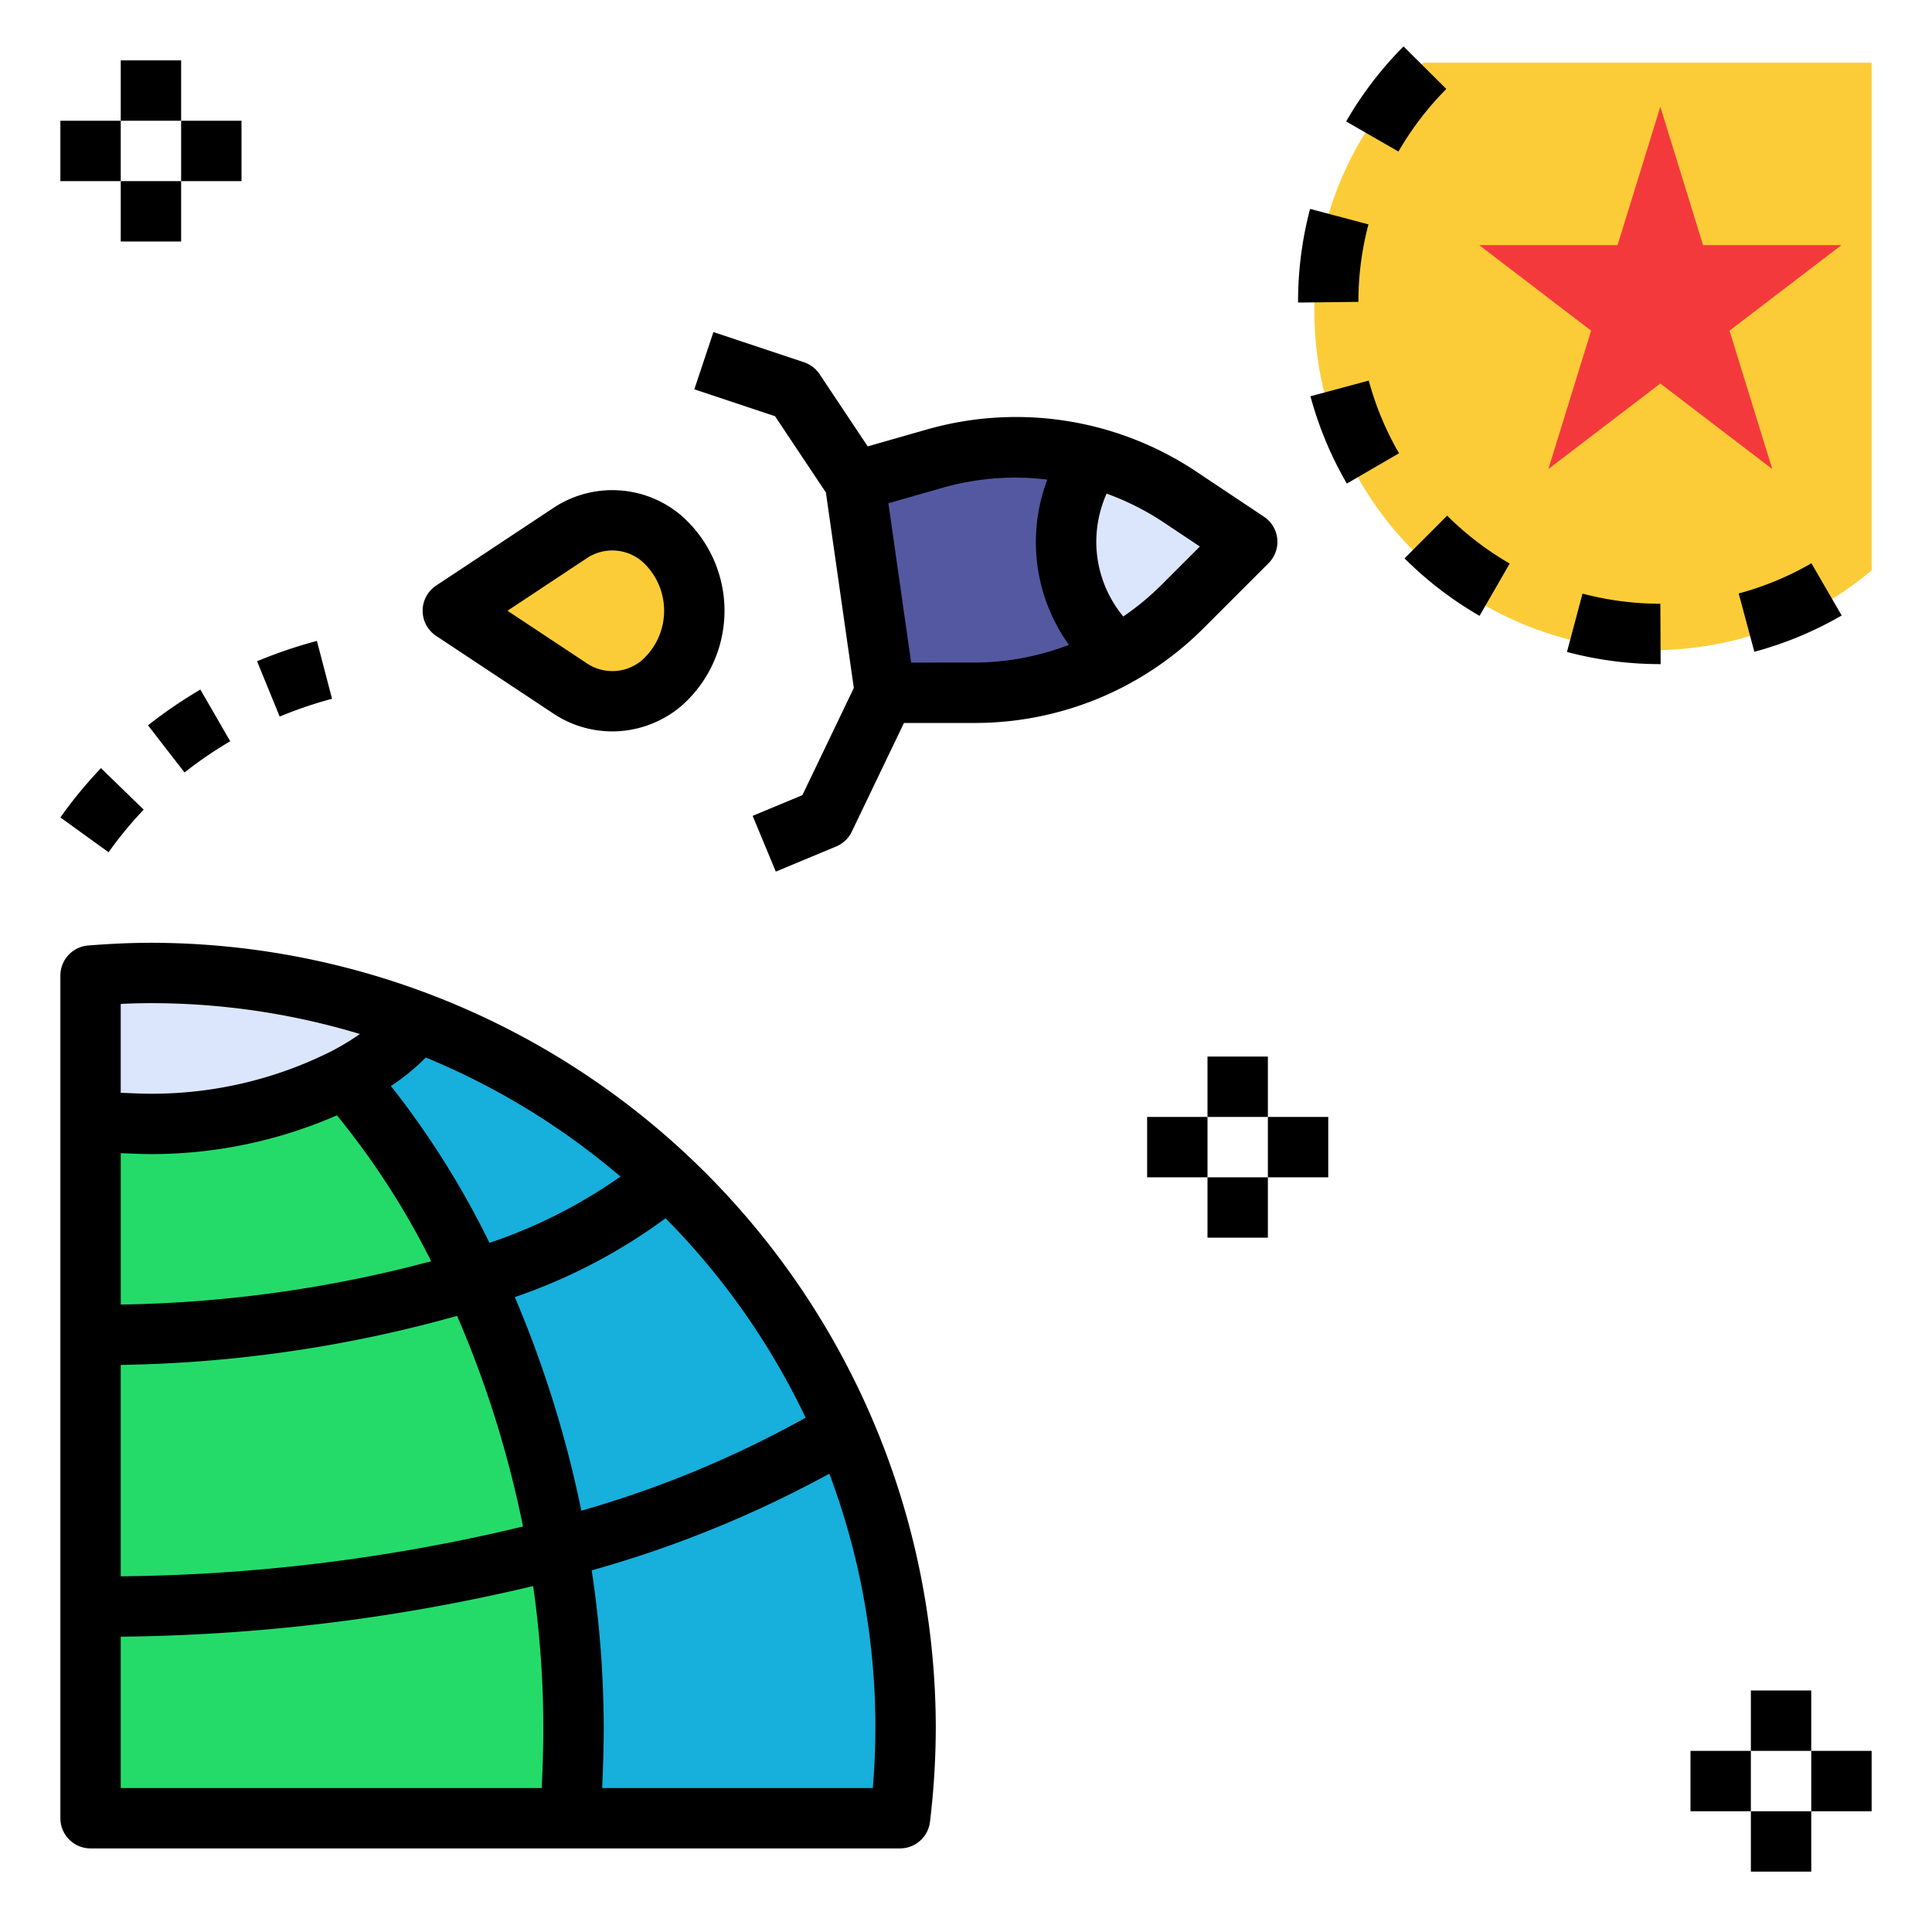 <?xml version="1.0"?>
<svg xmlns="http://www.w3.org/2000/svg" viewBox="0 0 64 64" width="512" height="512"><path d="m15 20.232 3.884-2.572a2.51 2.51 0 0 1 3.029.172 3.193 3.193 0 0 1 0 4.8 2.51 2.51 0 0 1 -3.029.172z" fill="#fccc38"/><path d="m41 18.248-2.24-1.49a9.436 9.436 0 0 0 -2.9-1.3l-0-.008a4.963 4.963 0 0 0 .862 6.55l-.002-.002a9.533 9.533 0 0 0 2.14-1.61z" fill="#dbe6fd"/><g fill="#5358a1"><path d="m36.72 21.876.002.002z"/><path d="m35.86 15.328-.005.007.005.001z"/><path d="m35 18.13a4.975 4.975 0 0 1 .855-2.795 9.705 9.705 0 0 0 -5.205.041l-2.65.75 1 7h2.95a9.728 9.728 0 0 0 4.77-1.25 4.967 4.967 0 0 1 -1.72-3.746z"/></g><path d="m27.97 47.54a25.039 25.039 0 0 0 -14.17-13.54 6.128 6.128 0 0 1 -2.36 1.88 27.159 27.159 0 0 1 4.27 6.68 36.208 36.208 0 0 1 2.77 8.9 35.092 35.092 0 0 1 .52 5.94c0 1.02-.04 1.388-.1 2.368h10.91a15.345 15.345 0 0 0 .19-2.368 24.697 24.697 0 0 0 -2.03-9.86z" fill="#17afdc"/><path d="m15.71 42.392a27.159 27.159 0 0 0 -4.27-6.68 14.357 14.357 0 0 1 -6.44 1.52c-.69 0-1.36-.02-2-.06v23.06h15.9c.06-.98.1-1.98.1-3a35.883 35.883 0 0 0 -3.29-14.84z" fill="#24db6a"/><path d="m5 32c-.67 0-1.34.03-2 .09v4.85c.64.04 1.31.06 2 .06a14.357 14.357 0 0 0 6.44-1.52 6.128 6.128 0 0 0 2.36-1.88 24.718 24.718 0 0 0 -8.8-1.6z" fill="#dbe6fd"/><path d="m43.541 10.307a11.224 11.224 0 0 0 18.459 8.586v-16.816h-14.852a11.186 11.186 0 0 0 -3.607 8.229z" fill="#fccc38"/><path d="m55 3.537 1.416 4.583h4.584l-3.708 2.833 1.416 4.584-3.708-2.833-3.708 2.833 1.416-4.584-3.708-2.833h4.584z" fill="#f4393d"/><path d="m5 31.231c-.633 0-1.313.029-2.079.09a1 1 0 0 0 -.921.997v27.913a1 1 0 0 0 1 1h26.814a1.001 1.001 0 0 0 .993-.881 26.462 26.462 0 0 0 .192-3.119 26.029 26.029 0 0 0 -26-26zm21.687 15.731a34.893 34.893 0 0 1 -7.43 3.082 37.184 37.184 0 0 0 -2.203-7.076 18.524 18.524 0 0 0 4.993-2.611 24.105 24.105 0 0 1 4.64 6.605zm-6.133-7.986a16.997 16.997 0 0 1 -4.34 2.196 28.789 28.789 0 0 0 -3.265-5.197 7.146 7.146 0 0 0 1.156-.944 24.031 24.031 0 0 1 6.449 3.945zm-9.393-2.029a25.967 25.967 0 0 1 3.122 4.833 42.249 42.249 0 0 1 -10.283 1.435v-5.014c.334.01.655.03 1 .03a15.364 15.364 0 0 0 6.162-1.285zm-7.162 8.268a43.739 43.739 0 0 0 11.143-1.625 35.029 35.029 0 0 1 2.183 6.977 59.352 59.352 0 0 1 -13.326 1.651zm1-11.984a23.914 23.914 0 0 1 6.924 1.022 8.339 8.339 0 0 1 -.942.569 13.237 13.237 0 0 1 -5.982 1.409c-.345 0-.667-.02-1-.03v-2.945c.352-.017.683-.025 1-.025zm-1 20.986a61.483 61.483 0 0 0 13.662-1.677 33.427 33.427 0 0 1 .338 4.691c0 .624-.021 1.297-.053 2h-13.947zm24.913 5.014h-8.964c.03-.7.051-1.372.051-2a35.342 35.342 0 0 0 -.398-5.211 37.495 37.495 0 0 0 7.872-3.202 23.877 23.877 0 0 1 1.526 8.413c0 .657-.029 1.317-.087 2z"/><path d="m55.011 22h-.011a12.041 12.041 0 0 1 -3.092-.403l.515-1.933a10.026 10.026 0 0 0 2.578.335z"/><path d="m58.115 21.591-.518-1.932a9.968 9.968 0 0 0 2.409-1l1.002 1.73a11.948 11.948 0 0 1 -2.893 1.202z"/><path d="m49.012 20.401a12.03 12.03 0 0 1 -2.485-1.904l1.412-1.416a10.043 10.043 0 0 0 2.072 1.587z"/><path d="m44.616 16.019a11.927 11.927 0 0 1 -1.205-2.891l1.931-.521a9.978 9.978 0 0 0 1.003 2.408z"/><path d="m43.14 10.021-.14-0a12.056 12.056 0 0 1 .398-3.101l1.934.513a10.017 10.017 0 0 0 -.333 2.567z"/><path d="m46.326 5.021-1.733-.998a12.055 12.055 0 0 1 1.901-2.486l1.418 1.41a10.061 10.061 0 0 0 -1.586 2.074z"/><path d="m3.597 28.232-1.597-1.153a14.615 14.615 0 0 1 1.345-1.633l1.415 1.375a12.608 12.608 0 0 0 -1.163 1.411z"/><path d="m6.112 25.589-1.209-1.562a15.581 15.581 0 0 1 1.735-1.185l.988 1.713a13.514 13.514 0 0 0 -1.514 1.034z"/><path d="m9.265 23.738-.749-1.833a15.579 15.579 0 0 1 1.982-.674l.501 1.917a13.643 13.643 0 0 0 -1.735.59z"/><path d="m58 56h2v2h-2z"/><path d="m58 60h2v2h-2z"/><path d="m60 58h2v2h-2z"/><path d="m56 58h2v2h-2z"/><path d="m40 35h2v2h-2z"/><path d="m40 39h2v2h-2z"/><path d="m42 37h2v2h-2z"/><path d="m38 37h2v2h-2z"/><path d="m4 2h2v2h-2z"/><path d="m4 6h2v2h-2z"/><path d="m6 4h2v2h-2z"/><path d="m2 4h2v2h-2z"/><path d="m41.871 17.117-2.238-1.492a10.76 10.76 0 0 0 -8.939-1.395l-1.95.557-1.595-2.393a1 1 0 0 0 -.516-.394l-3-1-.633 1.897 2.675.892 1.684 2.526.925 6.475-1.704 3.55-1.648.686.384.924-0.0 0.0 0-0.0.384.923 2-.833a.998.998 0 0 0 .517-.491l1.728-3.6h2.321a10.706 10.706 0 0 0 7.621-3.157l2.136-2.136a1.0 1 0 0 0 -.152-1.539zm-11.688 4.832-.754-5.278 1.813-.518h0a8.762 8.762 0 0 1 3.453-.266 5.837 5.837 0 0 0 .714 5.475 8.767 8.767 0 0 1 -3.145.586zm8.29-2.571a8.864 8.864 0 0 1 -1.263 1.044 3.891 3.891 0 0 1 -.894-2.473 3.974 3.974 0 0 1 .341-1.597 8.774 8.774 0 0 1 1.867.937l1.223.815z"/><path d="m20.28 24.228a3.517 3.517 0 0 1 -1.948-.59l-3.884-2.573a1 1 0 0 1 0-1.667l3.884-2.572a3.527 3.527 0 0 1 4.219.236 4.193 4.193 0 0 1 0 6.341 3.555 3.555 0 0 1 -2.271.826zm-3.469-3.996 2.625 1.739a1.515 1.515 0 0 0 1.839-.109 2.195 2.195 0 0 0 0-3.26 1.52 1.52 0 0 0 -1.839-.109z"/></svg>
